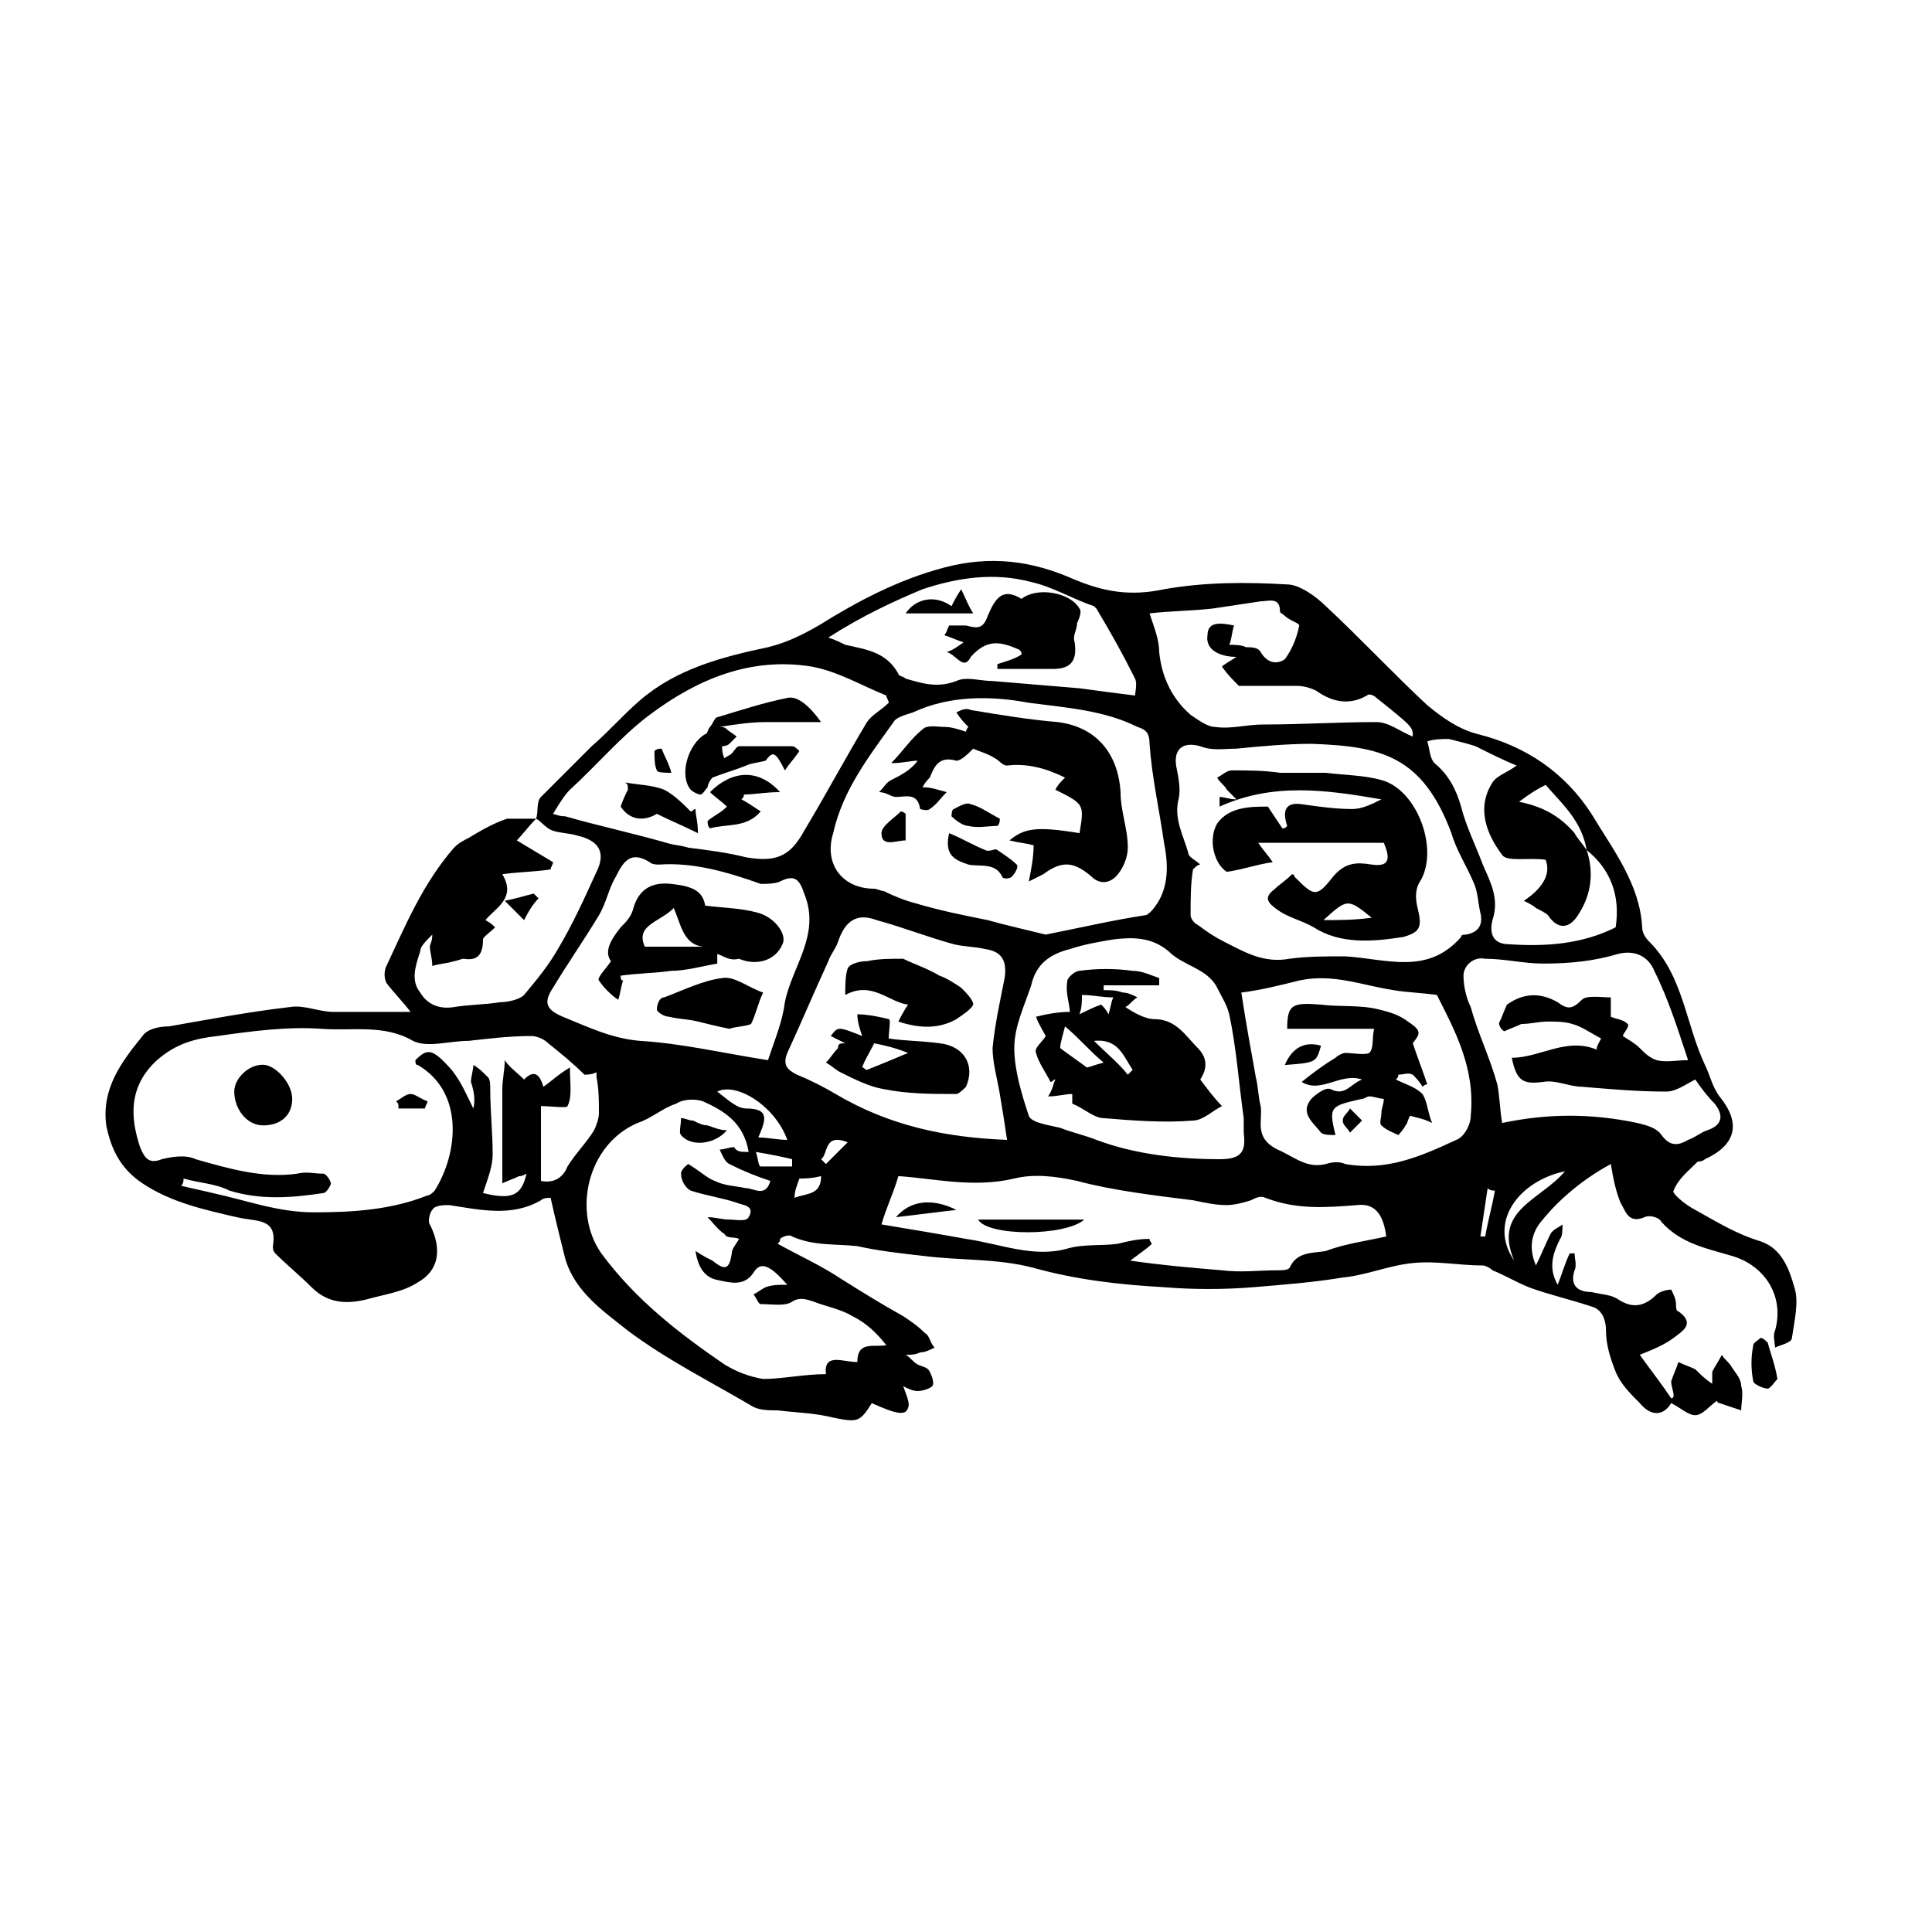 <svg height='100px' width='100px'  fill="#000000" xmlns="http://www.w3.org/2000/svg" xmlns:xlink="http://www.w3.org/1999/xlink" version="1.1" x="0px" y="0px" viewBox="0 0 80 80" enable-background="new 0 0 80 80" xml:space="preserve"><path d="M22.2,33.9c0.1-0.3,0-0.7,0.2-0.9c0.7-0.7,1.4-1.4,2.1-2.1c0.7-0.6,1.3-1.3,2-1.9c1.5-1.3,3.4-1.8,5.3-2.2  c0.8-0.2,1.4-0.5,2.1-0.9c1.6-1,3.3-1.9,5.2-2.4c1.9-0.5,3.6-0.3,5.4,0.5c1.2,0.5,2.3,0.7,3.7,0.4c1.7-0.3,3.4-0.3,5.1-0.2  c0.5,0,1.2,0.5,1.6,0.9c1.4,1.3,2.8,2.8,4.2,4.1c0.6,0.5,1.3,1,2.1,1.2c2,0.5,3.6,1.6,4.7,3.3c0.9,1.5,2,2.9,2.1,4.7  c0,0.2,0.1,0.4,0.3,0.6c1.4,1.4,1.5,3.4,2.3,5.1c0.2,0.4,0.3,0.9,0.6,1.3c0.9,1.1,0.7,2-0.6,2.6c-0.1,0.1-0.3,0.1-0.3,0.1  c-0.4,0.4-0.8,0.7-1,1.2c-0.1,0.1,0.5,0.6,0.9,0.8c0.9,0.5,1.7,1,2.7,1.3c0.9,0.3,1.2,1.2,1.4,1.9c0.2,0.6,0,1.4-0.1,2.1  c0,0.2-0.5,0.3-0.7,0.4c0-0.2-0.1-0.5,0-0.7c0.4-1.4-0.4-2.7-1.8-3.1c-1-0.3-2.1-0.5-2.9-1.4c-0.1-0.2-0.5-0.3-0.7-0.2  c-0.7,0.3-0.8-0.3-1-0.6c-0.2-0.5-0.3-1-0.4-1.6c-1.1,0.6-2.1,1.4-2.9,2.4c-0.4,0.5-0.5,1.1-0.2,1.8c0.2-0.4,0.4-0.9,0.6-1.3  c0.1-0.2,0.4-0.3,0.5-0.4c0,0.2,0,0.5-0.1,0.6c-0.3,0.6-0.5,1.2-0.1,1.9c0.2-0.5,0.3-0.9,0.5-1.3c0.1,0,0.2,0,0.2,0  c0,0.2,0.1,0.5,0,0.7c-0.2,0.6,0.1,0.9,0.7,0.9c0.4,0.1,0.8,0.1,1.1,0.3c0.6,0.4,1.1,0.3,1.6-0.2c0.1-0.1,0.4-0.2,0.6-0.2  c0.1,0.2,0.2,0.4,0.2,0.6c0,0.1,0,0.3,0.1,0.3c0.7,0.5,0.2,0.8-0.2,1.1c-0.4,0.3-0.9,0.5-1.4,0.7c0.5,0.7,0.9,1.2,1.3,1.8  c0,0,0.1,0,0.1-0.1c0-0.2-0.1-0.4-0.1-0.6c0.1-0.3,0.2-0.5,0.3-0.8c0.2,0.1,0.5,0.2,0.7,0.3c0.2,0.2,0.4,0.4,0.7,0.6  c0-0.2,0-0.4,0-0.5c0.1-0.2,0.3-0.5,0.4-0.7c0.1,0.2,0.3,0.3,0.4,0.5c0.2,0.3,0.4,0.5,0.4,0.8c0.1,0.3,0,0.7,0,1  c-0.3-0.1-0.6-0.2-0.9-0.3c-0.1,0-0.1-0.1-0.1-0.1c-0.3,0.2-0.6,0.6-0.9,0.6c-0.3,0-0.6-0.3-1-0.5c-0.3,0.5-0.8,0.6-1.3,0  c-0.4-0.4-0.8-0.8-1-1.3c-0.2-0.5-0.4-1.1-0.4-1.7c0-0.5-0.2-0.9-0.6-1c-0.9-0.3-1.8-0.5-2.6-0.8c-0.5-0.2-1-0.5-1.5-0.7  c-0.1-0.1-0.3-0.2-0.4-0.2c-1,0-1.9-0.2-2.9-0.1c-1,0.1-1.9,0.5-2.9,0.6c-1.2,0.2-2.5,0.3-3.7,0.4c-1.2,0.1-2.5,0.1-3.7,0  c-1.8-0.1-3.6-0.3-5.4-0.8c-1.5-0.4-3.1-0.3-4.6-0.5c-0.9-0.1-1.8-0.2-2.7-0.4c-0.9-0.1-1.8,0-2.7-0.4c-0.1-0.1-0.4,0-0.5,0.1  c0,0.1,0,0.1-0.1,0.2c0.9,0.5,1.8,0.9,2.7,1.5c0.8,0.5,1.6,1,2.5,1.5c0.3,0.2,0.6,0.4,0.9,0.7c0.2,0.1,0.2,0.4,0.4,0.6  c-0.2,0.1-0.4,0.2-0.6,0.2c-0.2,0.1-0.4,0.1-0.6,0.1c0.2,0.1,0.3,0.3,0.5,0.4c0.2,0.1,0.4,0.1,0.5,0.3c0.1,0.2,0.2,0.5,0.1,0.6  c-0.1,0.1-0.4,0.2-0.6,0.2c-0.2,0-0.4-0.1-0.6-0.2c0.1,0.3,0.3,0.7,0.2,0.9c-0.1,0.3-0.4,0.3-1.5-0.2c-0.5,0.8-0.6,0.8-1.6,0.6  c-0.8-0.2-1.5-0.2-2.3-0.3c-0.4,0-0.8,0-1.1-0.2c-1.7-1-3.5-1.9-5.1-3.1c-1-0.8-2.2-1.6-2.6-3c-0.2-0.8-0.4-1.6-0.6-2.5  c-0.1,0-0.3,0-0.4,0.1c-1.2,0.7-2.5,0.4-3.8,0.2c-0.2,0-0.6,0-0.7,0.2c-0.1,0.1-0.2,0.5-0.1,0.6c0.5,1,0.4,1.9-0.5,2.4  c-0.6,0.4-1.4,0.5-2.1,0.7c-0.8,0.2-1.6,0.2-2.3-0.5c-0.5-0.5-1-0.9-1.5-1.4c-0.1-0.1-0.1-0.2-0.1-0.3c0.2-1.2-0.7-1-1.5-1.2  c-1.3-0.3-2.7-0.6-3.9-1.4c-0.9-0.6-1.3-1.4-1.5-2.4c-0.2-1.5,0.6-2.6,1.5-3.7c0.2-0.3,0.7-0.4,1.1-0.4c1.7-0.3,3.3-0.6,5-0.8  c0.6-0.1,1.2,0.2,1.8,0.2c1.1,0,2.1,0,3.2,0c-0.3-0.4-0.7-0.8-1-1.2c-0.1-0.2-0.1-0.5,0-0.7c0.8-1.7,1.5-3.4,2.8-4.9  c0.2-0.2,0.4-0.3,0.6-0.4c0.5-0.3,1-0.6,1.6-0.8C21.5,33.9,21.9,33.9,22.2,33.9c-0.3,0.3-0.6,0.7-0.8,0.9c0.5,0.3,1,0.6,1.5,0.9  c0,0.1-0.1,0.2-0.1,0.3c-0.6,0.1-1.3,0.1-2,0.2c0.6,1-0.3,1.4-0.7,1.9c0.2,0.1,0.3,0.2,0.4,0.3c-0.2,0.2-0.5,0.4-0.5,0.5  c0,0.6-0.2,0.9-0.8,0.8c-0.1,0-0.3,0.1-0.4,0.1c-0.3,0.1-0.6,0.1-0.9,0.2c0-0.3-0.1-0.6-0.1-0.8c0-0.1,0.1-0.2,0.1-0.5  c-0.3,0.3-0.5,0.5-0.5,0.7c-0.2,0.6-0.4,1.2,0,1.7c0.3,0.5,0.8,0.7,1.4,0.6c0.6-0.1,1.3-0.1,1.9-0.2c0.3,0,0.8-0.1,1-0.3  c0.5-0.6,1-1.2,1.4-1.9c0.6-1,1.1-2.1,1.6-3.2c0.4-0.8,0.1-1.3-0.8-1.5c-0.3-0.1-0.7-0.1-1-0.2C22.6,34.3,22.4,34,22.2,33.9z   M65.7,35.2c-0.2-1.2-1-1.9-1.7-2.7c-0.4,0.2-0.7,0.4-1.1,0.7c1,0.2,1.7,0.6,2.3,1.3C65.3,34.7,65.5,34.9,65.7,35.2  c0.3,0.9,0.2,1.8-0.3,2.6c-0.4,0.7-0.9,0.7-1.3,0.1c-0.1-0.1-0.3-0.2-0.5-0.3c-0.1-0.1-0.3-0.2-0.5-0.3c0.9-0.6,1.1-1.2,0.9-1.7  c-0.7-0.1-1.6,0.1-1.8-0.2c-0.6-0.8-1.1-1.9-0.4-3c0.2-0.3,0.6-0.4,1-0.7c-0.5-0.2-1.1-0.5-1.7-0.8c-0.3-0.1-0.7-0.2-1.1-0.3  c-0.3,0-0.6,0-0.9,0.1c0.1,0.3,0.1,0.7,0.3,0.9c0.6,0.5,0.9,1.1,1.1,1.8c0.2,0.8,0.6,1.6,0.9,2.4c0.3,0.7,0.7,1.4,0.4,2.3  c-0.1,0.4-0.1,1,0.7,1c1.5,0.1,3,0,4.4-0.7C67.1,37.1,66.7,36,65.7,35.2z M21.8,48.6c-0.2,0.1-0.2,0.1-0.3,0.1  c-0.2,0.1-0.5,0.2-0.7,0.3c0-0.2,0-0.5,0-0.7c0-1.1,0-2.1,0-3.2c0-0.4,0.1-0.8,0.1-1.2c0.2,0.3,0.5,0.5,0.8,0.8  c0.3-0.3,0.6-0.4,0.8,0.3c0.3-0.2,0.6-0.5,1.1-0.8c0,0.7,0.1,1.2-0.1,1.6c0,0.1-0.7,0-1.1,0c0,1,0,2,0,3.1c0.5,0.1,0.9-0.1,1.1-0.6  c0.3-0.5,0.8-1,1.1-1.5c0.1-0.2,0.2-0.5,0.2-0.7c0-0.5,0-1-0.1-1.5c0-0.1,0-0.1,0-0.2c-0.2,0.1-0.4,0.1-0.5,0.1  c-0.5-0.5-1-0.9-1.5-1.3c-0.2-0.2-0.5-0.3-0.7-0.3c-0.9,0-1.7,0.1-2.6,0.2c-0.8,0-1.7,0.3-2.3,0c-1.2-0.7-2.5-0.4-3.8-0.5  c-1.4-0.1-2.9,0.1-4.3,0.3c-0.9,0.1-1.7,0.3-2.5,1c-1.2,1.1-1.1,2.4-0.7,3.6C6,48,6.2,48.2,6.7,48c0.4-0.1,1-0.2,1.4,0  c1.4,0.4,2.8,0.8,4.2,0.6c0.4-0.1,0.7,0,1.1,0c0.1,0,0.3,0.3,0.3,0.4c0,0.1-0.2,0.4-0.3,0.4c-1.3,0.2-2.6,0.3-3.9-0.1  C8.9,49,8.3,49,7.6,48.8c0,0.1,0,0.2-0.1,0.3c0.4,0.1,0.9,0.2,1.3,0.3c1.4,0.3,2.7,0.8,4.2,0.8c1.6,0,3.2-0.1,4.7-0.7  c0.1,0,0.2-0.1,0.3-0.2c1-1.6,1.2-4.1-0.7-5.2c-0.1,0-0.1-0.1-0.1-0.2c0.5-0.5,0.7-0.5,1.5,0.4c0.4,0.5,0.6,1,0.9,1.6  c0.1-0.4,0-0.8-0.1-1.1c0-0.2,0.1-0.5,0.1-0.7c0.2,0.1,0.4,0.3,0.6,0.5c0.1,0.1,0.1,0.3,0.1,0.5c0,0.9,0.1,1.8,0.1,2.7  c0,0.5-0.2,1-0.4,1.6C21.2,49.7,21.6,49.5,21.8,48.6z M43.3,38.7c1.5-0.3,2.8-0.6,4.1-0.8c0.1,0,0.2-0.1,0.3-0.2  c0.7-0.8,0.7-1.8,0.5-2.8c-0.2-1.4-0.5-2.7-0.6-4.1c0-0.5-0.2-0.6-0.5-0.7c-1.4-0.7-3-0.8-4.5-1c-1.6-0.3-3.3-0.3-4.8,0.4  c-0.3,0.1-0.7,0.2-0.8,0.4c-1,1.4-2.1,2.8-2.5,4.6c-0.4,1.3,0.4,2.3,1.7,2.3c0.1,0,0.3,0.1,0.4,0.1c0.4,0.2,0.9,0.4,1.3,0.5  c1,0.3,2,0.5,3,0.7C41.6,38.3,42.5,38.5,43.3,38.7z M31,47.7c-0.2-1.2-1-1.7-1.9-2.1c-0.3-0.1-0.8-0.1-1.1,0.1  c-0.6,0.2-1,0.6-1.6,0.8c-2.1,0.9-2.7,3.7-1.5,5.4c1.4,1.9,3.2,3.3,5.1,4.6c0.5,0.3,1,0.5,1.6,0.6c0.8,0,1.7-0.2,2.6-0.2  c-0.1-0.9,0.7-0.5,1.3-0.5c0-0.9,0.7-0.6,1.2-0.7c-0.4-0.5-0.8-0.9-1.4-1.2c-0.5-0.3-1.1-0.4-1.6-0.6c-0.3-0.1-0.6-0.2-0.9,0  c-0.3,0.2-0.8,0.1-1.3,0.1c-0.1,0-0.2-0.3-0.3-0.4c0.2-0.1,0.3-0.2,0.5-0.3c0.3-0.1,0.5-0.1,0.9-0.1c-0.7-0.8-1.1-1-1.4-0.5  c-0.4,0.6-1,0.4-1.5,0.3c-0.5-0.1-0.8-0.5-0.9-1.2c0.3,0.2,0.5,0.3,0.7,0.4c0.5,0.4,0.7,0.4,0.8-0.3c0-0.2,0.2-0.4,0.3-0.6  c-0.2-0.1-0.5,0-0.6-0.2c-0.3-0.2-0.5-0.5-0.7-0.7c0.3,0,0.6,0.1,0.9,0.1c0.3,0,0.7,0.1,0.8-0.1c0.3-0.5-0.3-0.5-0.5-0.6  c-0.6-0.2-1.3-0.3-1.9-0.5c-0.2-0.1-0.4-0.4-0.4-0.7c0-0.2,0.3-0.4,0.3-0.4c0.5,0.3,0.8,0.6,1.1,0.7c0.4,0.2,0.8,0.2,1.3,0.3  c0.3,0,0.8,0.4,1-0.3c-0.6-0.2-1.1-0.4-1.7-0.7c-0.2-0.1-0.3-0.4-0.4-0.6c0.2,0,0.4-0.1,0.6-0.1C30.5,47.7,30.7,47.7,31,47.7z   M49.7,35.8c-0.1,0-0.2,0.1-0.3,0.2c-0.1,0.6-0.1,1.2-0.1,1.9c0,0.1,0.1,0.3,0.3,0.4c0.4,0.3,0.7,0.5,1.1,0.7  c0.8,0.4,1.6,0.9,2.7,0.7c0.7-0.1,1.5-0.1,2.3-0.1c1.7,0.1,3.4,0.8,4.8-0.8c0-0.1,0.1-0.1,0.2-0.1c0.6-0.1,0.7-0.5,0.6-0.9  c-0.1-0.4-0.1-0.9-0.3-1.3c-0.3-0.7-0.7-1.3-0.9-2c-1.2-3.2-2.9-3.6-5.8-3.7c-1,0-2.1,0.1-3.1,0.2c-0.5,0-1,0.1-1.5-0.1  c-0.7-0.2-1.1,0.1-1,0.8c0.1,0.5,0.2,1,0.1,1.4c-0.2,0.8,0.2,1.5,0.4,2.2C49.2,35.5,49.5,35.6,49.7,35.8z M22.9,33.7  c0.3,0.1,0.4,0.1,0.5,0.1c1.4,0.4,2.8,0.7,4.2,1.1c0.3,0.1,0.6,0.1,0.9,0.2c0.8,0.1,1.6,0.2,2.4,0.4c1.2,0.2,1.8,0,2.4-1.1  c0.9-1.5,1.7-3,2.6-4.5c0.2-0.3,0.6-0.5,0.9-0.8c0-0.1-0.1-0.2-0.1-0.3c-1-0.4-2-1-3.1-1.2c-2.5-0.4-4.7,0.5-6.7,2  c-1.2,0.9-2.2,2.1-3.3,3.1C23.4,32.9,23.2,33.2,22.9,33.7z M57.4,51.2c-0.1-0.8-0.4-1.4-1.2-1.3c-1.3,0.1-2.5,0.2-3.8-0.3  c-0.2-0.1-0.4,0-0.6,0.1c-0.3,0.1-0.7,0.2-1,0.2c-0.5,0-0.9-0.1-1.4-0.2c-1.6-0.2-3.3-0.4-4.8-0.8c-0.9-0.2-1.8-0.3-2.6-0.1  c-1.7,0.4-3.3,0-4.8-0.1c-0.2,0.7-0.5,1.3-0.7,2c1.2,0.2,2.4,0.4,3.5,0.6c1.4,0.2,2.8,0.8,4.2,0.4c0.7-0.2,1.4-0.1,2.1-0.2  c0.4-0.1,0.8-0.2,1.3-0.2c0,0.1,0.1,0.2,0.1,0.2c-0.2,0.2-0.5,0.4-0.9,0.7c1.4,0.2,2.6,0.3,3.8,0.4c0.8,0.1,1.5,0,2.3,0  c0.2,0,0.4,0,0.5-0.1c0.3-0.7,1-0.6,1.5-0.7C55.7,51.5,56.5,51.4,57.4,51.2z M59.5,41.2c-0.7-0.1-1.2-0.1-1.8-0.2  c-1.3-0.2-2.5-0.7-3.9-0.4c-0.8,0.2-1.6,0.4-2.4,0.5c0.2,1.3,0.4,2.4,0.6,3.5c0.1,0.4,0.1,0.8,0.2,1.2c0.1,0.6-0.3,1.3,0.7,1.8  c0.7,0.3,1.2,0.8,2,0.6c0.3-0.1,0.6-0.1,0.8,0c1.7,0.3,3.1-0.3,4.6-1c0.3-0.1,0.6-0.6,0.6-1C61.1,44.2,60.2,42.6,59.5,41.2z   M66.3,43c-0.4-0.2-0.8-0.5-1.2-0.6c-0.3-0.1-0.7-0.1-1-0.1c-0.4,0-0.7,0.1-1.1,0.1c-0.2,0.1-0.5,0.2-0.7,0.3  c-0.1,0-0.3-0.3-0.2-0.4c0.1-0.2,0.2-0.5,0.3-0.7c0.7-0.5,1.4-0.5,2.1-0.1c0.4,0.3,0.6,0.3,1-0.1c0.2-0.2,0.8-0.1,1.2-0.1  c0,0.2,0,0.5,0,0.8c0.2,0.1,0.5,0.1,0.7,0.3c0.1,0.1-0.2,0.4-0.2,0.5c0.3,0.2,0.5,0.3,0.7,0.5c0.2,0.2,0.4,0.4,0.7,0.5  c0.4,0.1,0.8,0,1.3,0c-0.4-1.2-0.8-2.5-1.4-3.7c-0.2-0.5-0.7-0.9-1.5-0.7c-1,0.3-2,0.4-3.1,0.4c-0.8,0-1.6-0.2-2.4-0.2  c-0.5-0.1-0.9,0.3-0.9,0.7c0,0.4,0.1,0.9,0.3,1.3c0.3,1.1,0.8,2.1,1.1,3.2c0.1,0.5,0.1,1,0.2,1.6c1.9-0.4,3.7-0.4,5.6,0  c0.4,0.1,0.8,0.2,1,0.5c0.3,0.4,0.6,0.5,1.1,0.2c0.3-0.1,0.5-0.3,0.8-0.4c0.6-0.2,0.7-0.6,0.3-1.1c-0.3-0.3-0.6-0.7-0.8-1  c-0.4,0.2-0.8,0.5-1.2,0.5c-1.2,0-2.3-0.1-3.5-0.2c-0.5,0-1.1-0.3-1.6-0.2c-0.8,0.1-1.1,0-1.3-1c1.2,0,2.3-0.9,3.6-0.3  C66,43.5,66.2,43.2,66.3,43z M31.8,43.9c0.3-0.9,0.6-1.6,0.7-2.4c0.3-1.5,1.5-2.8,0.8-4.5c-0.2-0.6-0.4-0.8-1-0.5  c-0.2,0.1-0.6,0.1-0.8,0.1c-1.4-0.5-2.8-0.9-4.2-0.8c-0.1,0-0.3,0-0.4-0.1c-0.8-0.5-1.1,0-1.4,0.6c-0.3,0.5-0.4,1.1-0.7,1.6  c-0.6,1-1.3,2-1.9,3c-0.4,0.6-0.3,0.9,0.4,1.2c1,0.4,2,0.9,3.2,1C28.2,43.2,29.9,43.6,31.8,43.9z M51.5,46.3  C51.5,46.3,51.5,46.3,51.5,46.3c-0.2-1.4-0.3-2.9-0.6-4.3c-0.1-0.4-0.3-0.7-0.5-1.1c-0.4-0.8-1.4-0.9-2-1.5  c-0.7-0.6-1.5-0.6-2.3-0.5c-0.6,0.1-1.2,0.2-1.8,0.4c-0.8,0.2-1.4,0.6-1.6,1.5c-0.3,0.9-0.7,1.7-0.7,2.6c0,0.9,0.3,1.9,0.6,2.8  c0.1,0.3,0.9,0.4,1.3,0.5c0.5,0.2,1,0.3,1.5,0.5c1.6,0.6,3.4,0.8,5.1,0.8c0.9,0,1.1-0.3,1-1.1C51.5,46.7,51.5,46.5,51.5,46.3z   M41.7,47.2c-0.1-0.7-0.2-1.3-0.3-1.9c-0.1-0.6-0.3-1.3-0.3-1.9c0.1-1,0.3-1.9,0.5-2.9c0.1-0.7-0.1-1.1-0.8-1.2  c-0.4-0.1-0.9-0.1-1.3-0.2c-1.1-0.3-2.1-0.7-3.2-1c-0.8-0.3-1.3,0-1.6,0.9c-0.1,0.3-0.3,0.5-0.4,0.8c-0.6,1.3-1.1,2.5-1.7,3.8  c-0.2,0.5,0,0.7,0.4,0.9c0.5,0.2,1.1,0.5,1.6,0.8C36.8,46.6,39.1,47.1,41.7,47.2z M34.3,26.4c0.3,0.1,0.5,0.2,0.7,0.3  c0.9,0.2,1.7,0.3,2.2,1.2c0,0.1,0.2,0.1,0.3,0.2c0.7,0.2,1.3,0.4,2.1,0.1c0.4-0.2,1,0,1.5,0c1.2,0.1,2.4,0.2,3.6,0.3  c0.7,0.1,1.5,0.2,2.3,0.3c0-0.1,0.1-0.5,0-0.7c-0.5-1-1-1.9-1.6-2.9c0,0-0.1-0.1-0.1-0.1c-0.9-0.3-1.7-0.8-2.6-1  c-1.5-0.4-3-0.2-4.5,0.3C37,24.9,35.7,25.5,34.3,26.4z M51.1,25.9c-0.1,0.3-0.1,0.6-0.2,0.8c0.2,0,0.5,0,0.7,0.1  c0.2,0,0.5,0,0.6,0.2c0.3,0.5,0.7,0.5,1,0.3c0.3-0.4,0.5-0.9,0.6-1.4c0-0.1-0.4-0.2-0.6-0.4c-0.1-0.1-0.2-0.1-0.2-0.2  c0-0.6-0.5-0.4-0.8-0.4c-0.7,0.1-1.3,0.2-2,0.3c-0.9,0.1-1.8,0.1-2.6,0.2c0.2,0.6,0.4,1.1,0.4,1.6c0.1,1,0.5,1.9,1.3,2.6  c0.3,0.2,0.7,0.5,1,0.5c0.7,0.1,1.3-0.1,2-0.1c1.6,0,3.1-0.1,4.7-0.1c0.5,0,1,0.4,1.5,0.6c0-0.4,0-0.4-1.5-1.6  c-0.1-0.1-0.3-0.2-0.4-0.1c-0.7,0.4-1.4,0.3-2.1-0.2c-0.2-0.1-0.5-0.2-0.8-0.2c-0.8,0-1.7,0-2.4,0c-0.3-0.3-0.5-0.5-0.7-0.8  c0.1-0.1,0.3-0.2,0.6-0.4c-0.7,0-1.3-0.3-1.2-0.9C50,25.7,50.6,25.8,51.1,25.9z M29.7,45.2c0.4,0.3,0.8,0.7,1.2,0.7  c1,0,0.8,0.5,0.5,1.2c0.4,0,0.8,0.1,1.2,0.1C32.1,45.8,30.5,44.8,29.7,45.2z M64.8,48.5c-1.9,0.4-3.2,2.1-2.1,3.7  C61.8,50.1,63.8,49.7,64.8,48.5z M32.9,49.6c0.5-0.2,1.1-0.1,1.1-0.9c-0.4,0.1-0.7,0.1-0.9,0.1C33,49.1,32.9,49.3,32.9,49.6z   M61.3,51.2c0.1,0,0.2,0,0.2,0c0.1-0.6,0.3-1.3,0.4-1.9c-0.1,0-0.2,0-0.3-0.1C61.5,49.9,61.4,50.5,61.3,51.2z M32.8,48.3  c0-0.1,0-0.2,0-0.3c-0.4-0.1-0.9-0.2-1.5-0.3c0.1,0.3,0.1,0.6,0.2,0.6C31.9,48.3,32.4,48.3,32.8,48.3z M34,48  c0.1,0.1,0.1,0.1,0.2,0.2c0.3-0.3,0.6-0.6,0.9-0.9C34.1,46.9,34.3,47.8,34,48z"></path><path d="M73.6,57.1c-0.1,0.1-0.3,0.4-0.4,0.4c-0.2,0-0.6-0.2-0.6-0.3c-0.1-0.5-0.1-1,0-1.5c0-0.1,0.2-0.2,0.3-0.3  c0.1,0,0.2,0.1,0.3,0.2C73.3,56,73.5,56.5,73.6,57.1z"></path><path d="M12.1,45.5c0,0.7-0.5,1.1-1.2,1.1c-0.7,0-1.2-0.7-1.2-1.4c0-0.6,0.7-1.2,1.3-1.1C11.5,44.2,12.1,44.9,12.1,45.5z"></path><path d="M16.4,45.6c0.2-0.1,0.4-0.3,0.6-0.3c0.2,0,0.4,0.2,0.7,0.3c0,0.1-0.1,0.2-0.1,0.3c-0.4,0-0.7,0-1.1,0  C16.5,45.7,16.5,45.7,16.4,45.6z"></path><path d="M39.2,32.8c-0.3,0.3-0.4,0.5-0.7,0.7c-0.1,0.1-0.4,0-0.4,0c-0.1-0.7-0.6-0.5-1-0.5c-0.2,0-0.4-0.2-0.7-0.2  c0.2-0.2,0.3-0.4,0.5-0.5c0.4-0.2,0.8-0.4,1.1-0.8c-0.3,0-0.6,0.1-1.1,0.1c0.5-0.5,0.8-1,1.3-1.4c0.2-0.2,0.6-0.1,0.9-0.1  c0.3,0,0.6,0.1,0.9,0.2c0-0.1,0.1-0.2,0.1-0.2c-0.2-0.2-0.3-0.3-0.5-0.6c0.2-0.1,0.4-0.2,0.6-0.1c1.2,0.2,2.4,0.4,3.6,0.5  c1.6,0.2,2.5,1.3,2.6,2.9c0,0.8,0.3,1.5,0.3,2.3c0,0.4-0.2,0.9-0.5,1.2c-0.3,0.3-0.7,0.3-1,0c-0.7-0.6-1.2-0.7-2-0.1  c-0.2,0.1-0.4,0.2-0.6,0.3c0.1-0.5,0.2-1,0.2-1.5c-0.4-0.1-0.6-0.1-1-0.2c0.6-0.5,1.1-0.6,2.9-0.3c0.2-1.2,0.2-1.2-1-1.8  c0.1-0.2,0.2-0.3,0.4-0.5c-0.8-0.4-1.6-0.6-2.4-0.5c-0.2,0-0.3-0.2-0.5-0.3c-0.3-0.2-0.7-0.3-0.9-0.4c-0.2,0.2-0.5,0.5-0.7,0.5  c-0.7-0.2-0.9,0.2-1.1,0.7c-0.1,0.1-0.2,0.2-0.3,0.4C38.6,32.6,38.8,32.7,39.2,32.8z"></path><path d="M39.3,34.5c0.5,0.2,1,0.5,1.5,0.7c0.2,0.1,0.4-0.1,0.5,0c0.3,0.2,0.6,0.4,0.8,0.6c0.1,0.1-0.1,0.4-0.2,0.5  c-0.1,0.1-0.4,0.1-0.4,0c-0.3-0.6-0.9-0.4-1.4-0.5C39.5,35.6,39.1,35.4,39.3,34.5z"></path><path d="M41.3,34.2c-0.4,0-0.8,0.1-1.2,0c-0.2,0-0.5-0.2-0.7-0.4c0,0,0-0.3,0.1-0.3c0.2-0.1,0.5-0.3,0.7-0.2  c0.4,0.1,0.8,0.4,1.2,0.6C41.4,34,41.4,34.1,41.3,34.2z"></path><path d="M37.5,34.8c-0.4,0-1,0.3-1-0.3c0-0.3,0.5-0.6,0.8-0.9c0.1,0,0.2,0.1,0.2,0.1C37.5,34,37.5,34.4,37.5,34.8z"></path><path d="M30.1,46.8c-0.5,0.6-1.5,0.7-1.9,0.2c-0.1-0.1,0-0.4,0-0.7c0.2,0,0.3,0.1,0.5,0.1c0.2,0.1,0.4,0.2,0.6,0.2  C29.6,46.7,29.8,46.8,30.1,46.8z"></path><path d="M53.5,36.2c0,0,0.1,0,0.1,0.1c0.8,0.8,0.9,0.9,1.6,0c0.5-0.6,1-0.6,1.6-0.5c0.7,0.1,0.8-0.2,0.5-0.9c-1.7,0-3.5,0-5.2,0  c0.2,0.3,0.4,0.5,0.6,0.8c-0.7,0.1-1.2,0.3-1.9,0.4c-0.5-0.3-0.8-1.3-0.4-2c0.5-0.7,1.4-0.7,2.1-0.7c0.2,0.3,0.4,0.6,0.6,0.9  c0.1,0,0.1,0,0.2-0.1c-0.2-0.6-0.1-1,0.6-0.9c0.7,0.1,1.4,0.2,2.1,0.2c0.4,0,0.8-0.2,1.2-0.4c-2.3-0.4-4.5-0.7-6.7,0.3  c0-0.1,0-0.2,0-0.4c0.2,0,0.4,0.1,0.7,0.1c-0.2-0.2-0.3-0.3-0.4-0.4c-0.1-0.2-0.3-0.3-0.4-0.5c0.2-0.1,0.4-0.3,0.6-0.3  c0.7,0,1.3,0,2,0.1c0.6,0,1.3,0,1.9,0c0.8,0.1,1.6,0.1,2.3,0.3c1.5,0.4,2.4,2.9,1.6,4.2c-0.2,0.3-0.2,0.7-0.1,1.1  c0.2,0.8,0.1,1-0.6,1.2c-1.3,0.2-2.6,0.3-3.7-0.4c-0.5-0.3-1.1-0.4-1.6-0.8c-0.4-0.3-0.4-0.5,0-0.8C53,36.6,53.2,36.5,53.5,36.2z   M56.8,38c-1-0.8-1-0.8-2,0.1C55.4,38.1,56.1,38.1,56.8,38z"></path><path d="M34,29.9c-0.9,0-1.6,0-2.3,0c-0.6,0-1.3,0.1-1.9,0.2c0.1,0,0.2,0,0.3,0.1c0.1,0.1,0.3,0.2,0.4,0.3c-0.1,0.1-0.2,0.2-0.3,0.3  c-0.1,0.1-0.3,0.1-0.3,0.1c0,0.1,0,0.3,0.1,0.5c0.1-0.1,0.2-0.1,0.3-0.2c0.1-0.1,0.2-0.3,0.3-0.3c0.7,0,1.4,0,2.2,0  c0.1,0,0.2,0.1,0.3,0.2c-0.2,0.3-0.4,0.5-0.6,0.8c-0.4-0.8-0.5-0.8-0.8-0.4c-0.4,0.1-0.6,0.1-0.8,0.2c-0.5,0.2-0.9,0.3-1.4,0.5  c-0.1,0.1-0.2,0.3-0.2,0.4c-0.1,0.1-0.2,0.3-0.3,0.3c-0.1,0-0.3-0.1-0.4-0.2c-0.5-0.6-0.1-1.9,0.6-2.3c0.1,0,0.1-0.2,0.2-0.3  c0.1-0.1,0.2-0.4,0.3-0.4c1-0.3,1.9-0.6,2.9-0.8C33,28.8,33.5,29.2,34,29.9z"></path><path d="M29.3,34c0.2-0.2,0.5-0.3,0.8-0.6c-0.2-0.2-0.5-0.4-0.7-0.6c0.9-0.9,2-1,2.9,0c-0.6,0-1.1,0.1-1.5,0.1c0,0.1,0,0.1-0.1,0.2  c0.2,0.1,0.5,0.3,0.8,0.5c-0.6,0.7-1.4,0.5-2.1,0.7C29.3,34.2,29.3,34.1,29.3,34z"></path><path d="M25.9,32.4c0.5,0.1,1.1,0.1,1.6,0.3c0.4,0.2,0.8,0.6,1.1,0.9c0.1,0,0.1-0.1,0.2-0.1c0,0.3,0.1,0.5,0.1,1  c-0.6-0.3-1.1-0.5-1.7-0.8c-0.5,0.3-1.1,0.3-1.5-0.3c0.1-0.3,0.2-0.5,0.3-0.7C26,32.5,26,32.5,25.9,32.4z"></path><path d="M27.4,31c0.1,0.3,0.3,0.6,0.4,1c-0.2,0-0.6,0-0.6-0.1c-0.1-0.2-0.1-0.5-0.1-0.8C27.2,31,27.3,31,27.4,31z"></path><path d="M40.5,50.5c1.5,0,2.9,0,4.4,0C44.1,51.2,40.9,51.2,40.5,50.5z"></path><path d="M37.1,50.4c0.6-0.7,1.5-0.8,2.5-0.3C38.7,50.2,38,50.3,37.1,50.4z"></path><path d="M55.3,47c-0.2,0-0.5,0-0.6-0.1c-0.3-0.4-0.9-0.8-0.4-1.4c0.2-0.2,0.6-0.5,0.8-0.4c0.6,0.3,0.8-0.2,1.3-0.4  c-0.9-0.3-1.7,0.6-2.5,0.1c0.5-0.4,0.9-0.7,1.4-1c0.1-0.1,0.3-0.2,0.4-0.2c0.3,0,0.8,0.1,1,0c0.2-0.2,0.1-0.6,0.2-1  c-1.2,0-2.4,0-3.6,0c0-1,0.2-1.1,1.4-1c0.8,0.1,1.6,0,2.4,0.2c0.4,0.1,0.8,0.2,1.2,0.5c0.6,0.4,0.5,0.5,0.2,0.9  c0.2,0.6,0.4,1.1,0.6,1.7c-0.1,0-0.2,0.1-0.2,0.1c-0.1-0.2-0.3-0.4-0.4-0.5c-0.2-0.1-0.4,0-0.6,0c0,0.1,0,0.1-0.1,0.2  c0.4,0.2,0.8,0.3,1.1,0.6c0.2,0.3,0.2,0.7,0.4,1.2c-0.4-0.2-0.6-0.2-0.9-0.3c-0.1,0.1-0.1,0.3-0.2,0.4c-0.1,0.2-0.3,0.4-0.3,0.4  c-0.2-0.1-0.5-0.2-0.7-0.4c-0.1-0.1,0-0.3,0-0.5c0-0.2,0.1-0.4,0.1-0.6c-0.2,0-0.4-0.1-0.6-0.1c-0.1,0-0.2,0.1-0.3,0.1  C55.1,45.8,55,45.8,55.3,47z"></path><path d="M53.2,44.1c0.3-0.7,0.8-1,1.5-0.8C54.5,44,54.5,44,53.2,44.1z"></path><path d="M56.4,46.4c-0.2,0.2-0.3,0.3-0.5,0.5c-0.1-0.2-0.3-0.3-0.3-0.5c0-0.2,0.2-0.3,0.3-0.5C56.1,46.1,56.2,46.2,56.4,46.4z"></path><path d="M29.7,39.5c0,0.2,0,0.4,0,0.4c-0.6,0.1-1.3,0.3-1.9,0.3c-0.7,0.1-1.4,0.1-2.1,0.2c0,0.1,0,0.2,0.1,0.2  c-0.1,0.3-0.1,0.5-0.2,0.8c-0.3-0.2-0.6-0.5-0.8-0.8c-0.1-0.1,0.3-0.5,0.5-0.8c-0.3-0.4,0-0.9,0.4-1.4c0.2-0.2,0.4-0.4,0.5-0.7  c0.2-0.8,0.7-1.2,1.6-1.1c0.9,0.1,1.3,0.3,1.4,0.9c0.8,0.1,1.5,0.1,2.2,0.3c0.7,0.2,1.2,0.9,1,1.3c-0.3,0.7-1.1,0.9-1.8,0.6  C30.2,39.8,30,39.6,29.7,39.5z M27.9,37.6c-0.6,0.6-1.6,0.7-1.2,1.6c0.8,0,1.6,0,2.4,0C28.3,39.1,28.2,38.3,27.9,37.6z"></path><path d="M30.2,42.6c-0.5-0.1-0.9-0.2-1.3-0.3c-0.4-0.1-0.8-0.1-1.2-0.2c-0.2,0-0.5-0.2-0.5-0.3c0-0.2,0.1-0.5,0.3-0.5  c0.8-0.3,1.6-0.7,2.4-0.8c0.5-0.1,1.1,0.4,1.7,0.6c-0.2,0.4-0.3,0.9-0.5,1.3C30.9,42.5,30.5,42.5,30.2,42.6z"></path><path d="M44.4,45.3c-0.3,0-0.6,0.1-1,0.1c0.2-0.3,0.2-0.5,0.3-0.7c-0.1,0-0.1,0.1-0.2,0.1c-0.2-0.4-0.5-0.8-0.6-1.2  c-0.1-0.2,0.3-0.5,0.4-0.7c-0.1-0.2-0.3-0.5-0.4-0.8c0.4-0.1,0.9-0.2,1.4-0.2c0-0.3-0.2-0.8-0.1-1.3c0-0.1,0.3-0.4,0.5-0.4  c0.7-0.1,1.5-0.1,2.2,0c0.4,0,0.8,0.2,1.1,0.3c0,0.1,0,0.2,0,0.3c-0.8,0-1.5,0-2.3,0c0,0.1,0,0.1,0,0.2c0.3,0,0.5,0,0.8,0.1  c0.2,0,0.4,0.1,0.6,0.2c-0.2,0.1-0.3,0.3-0.5,0.4c0.3,0.2,0.8,0.5,1.2,0.5c0.9,0,1.3,0.7,1.8,1.2c0.5,0.5,0.3,1,0.1,1.3  c0.3,0.4,0.6,0.8,0.9,1.1c-0.4,0.2-0.8,0.6-1.2,0.6c-1.2,0.1-2.5,0-3.7-0.1c-0.4,0-0.8-0.4-1.3-0.6C44.4,45.4,44.4,45.3,44.4,45.3z   M45.7,44c-0.6-0.5-1-1-1.6-1.5c-0.1,0.4-0.2,0.7-0.2,0.9c0.4,0.3,0.7,0.5,1.1,0.8C45.1,44.2,45.3,44.1,45.7,44z M46.7,44.5  c0.1-0.1,0.1-0.1,0.2-0.2c-0.4-0.6-0.6-1.3-1.6-1.2C45.8,43.6,46.3,44,46.7,44.5z M45.9,42c0.1-0.3,0.1-0.5,0.2-0.7  c-0.5,0-0.8-0.1-1.3-0.1c0,0.3,0,0.5-0.1,0.8c0.4-0.2,0.6-0.3,0.9-0.4C45.7,41.7,45.8,41.8,45.9,42z"></path><path d="M35,43.2c-0.2-0.1-0.4-0.2-0.6-0.3c0.3-0.4,0.3-0.4,1.3,0c-0.1-0.3-0.2-0.6-0.2-0.9c0.4,0,0.9,0.1,1.3,0.2  c0.1,0,0,0.5,0,0.8c0.6,0.1,1.4,0.1,2.1,0.2c1,0.1,1.5,0.9,1.1,1.8c-0.1,0.1-0.3,0.3-0.4,0.3c-1,0-2,0-3-0.2  c-0.6-0.1-1.2-0.4-1.8-0.7c-0.2-0.1-0.4-0.3-0.6-0.4c0.2-0.2,0.3-0.4,0.5-0.6C34.7,43.2,34.8,43.2,35,43.2z M36.2,43.2  c-0.2,0.4-0.4,0.7-0.5,1c0.1,0,0.1,0.1,0.2,0.1c0.5-0.2,1-0.4,1.7-0.7C37.1,43.4,36.7,43.3,36.2,43.2z"></path><path d="M37.2,42.3c0.1-0.2,0.2-0.4,0.4-0.7c-0.8-0.1-1.5-1-2.6-0.4c0-0.4,0-0.8,0.1-1.1c0.1-0.2,0.5-0.3,0.8-0.3  c0.5-0.1,0.9-0.1,1.5-0.1c0.4,0.2,1,0.4,1.5,0.7c0.3,0.1,0.6,0.3,0.9,0.5c0.2,0.2,0.5,0.5,0.5,0.7c-0.1,0.2-0.4,0.4-0.7,0.6  C38.9,42.6,38.1,42.6,37.2,42.3z"></path><path d="M39.2,27c0.3-0.1,0.4-0.2,0.7-0.4c-0.3-0.1-0.5-0.2-0.8-0.3c0.1-0.1,0.1-0.2,0.2-0.4c0.2,0,0.5,0,0.7,0  c0.4,0.1,0.7,0.2,0.9-0.4c0.3-0.7,0.6-1.2,1.4-0.7c0.6-0.5,2-0.3,2.4,0.4c0.1,0.1,0,0.4-0.1,0.6c0,0.3-0.2,0.5-0.1,0.8  c0.1,0.7-0.1,1.1-0.9,1.1c-0.8,0-1.6,0-2.3,0c0-0.1,0-0.1,0-0.2c0.3-0.1,0.7-0.2,1-0.4c0-0.1,0-0.1-0.1-0.2c-0.7-0.3-1.3-0.5-2,0.3  C39.9,27.8,39.6,27.1,39.2,27z"></path><path d="M37.5,25.4c0.4-0.6,1.2-0.8,1.9-0.3c0.1-0.2,0.2-0.4,0.4-0.7c0.2,0.4,0.3,0.7,0.5,1C39.3,25.4,38.4,25.4,37.5,25.4z"></path><path d="M21.7,38.1c-0.3-0.3-0.5-0.5-0.8-0.8c0.5-0.1,0.8-0.2,1.2-0.3c0.1,0.1,0.1,0.1,0.2,0.2C22.1,37.4,21.9,37.7,21.7,38.1z"></path></svg>

